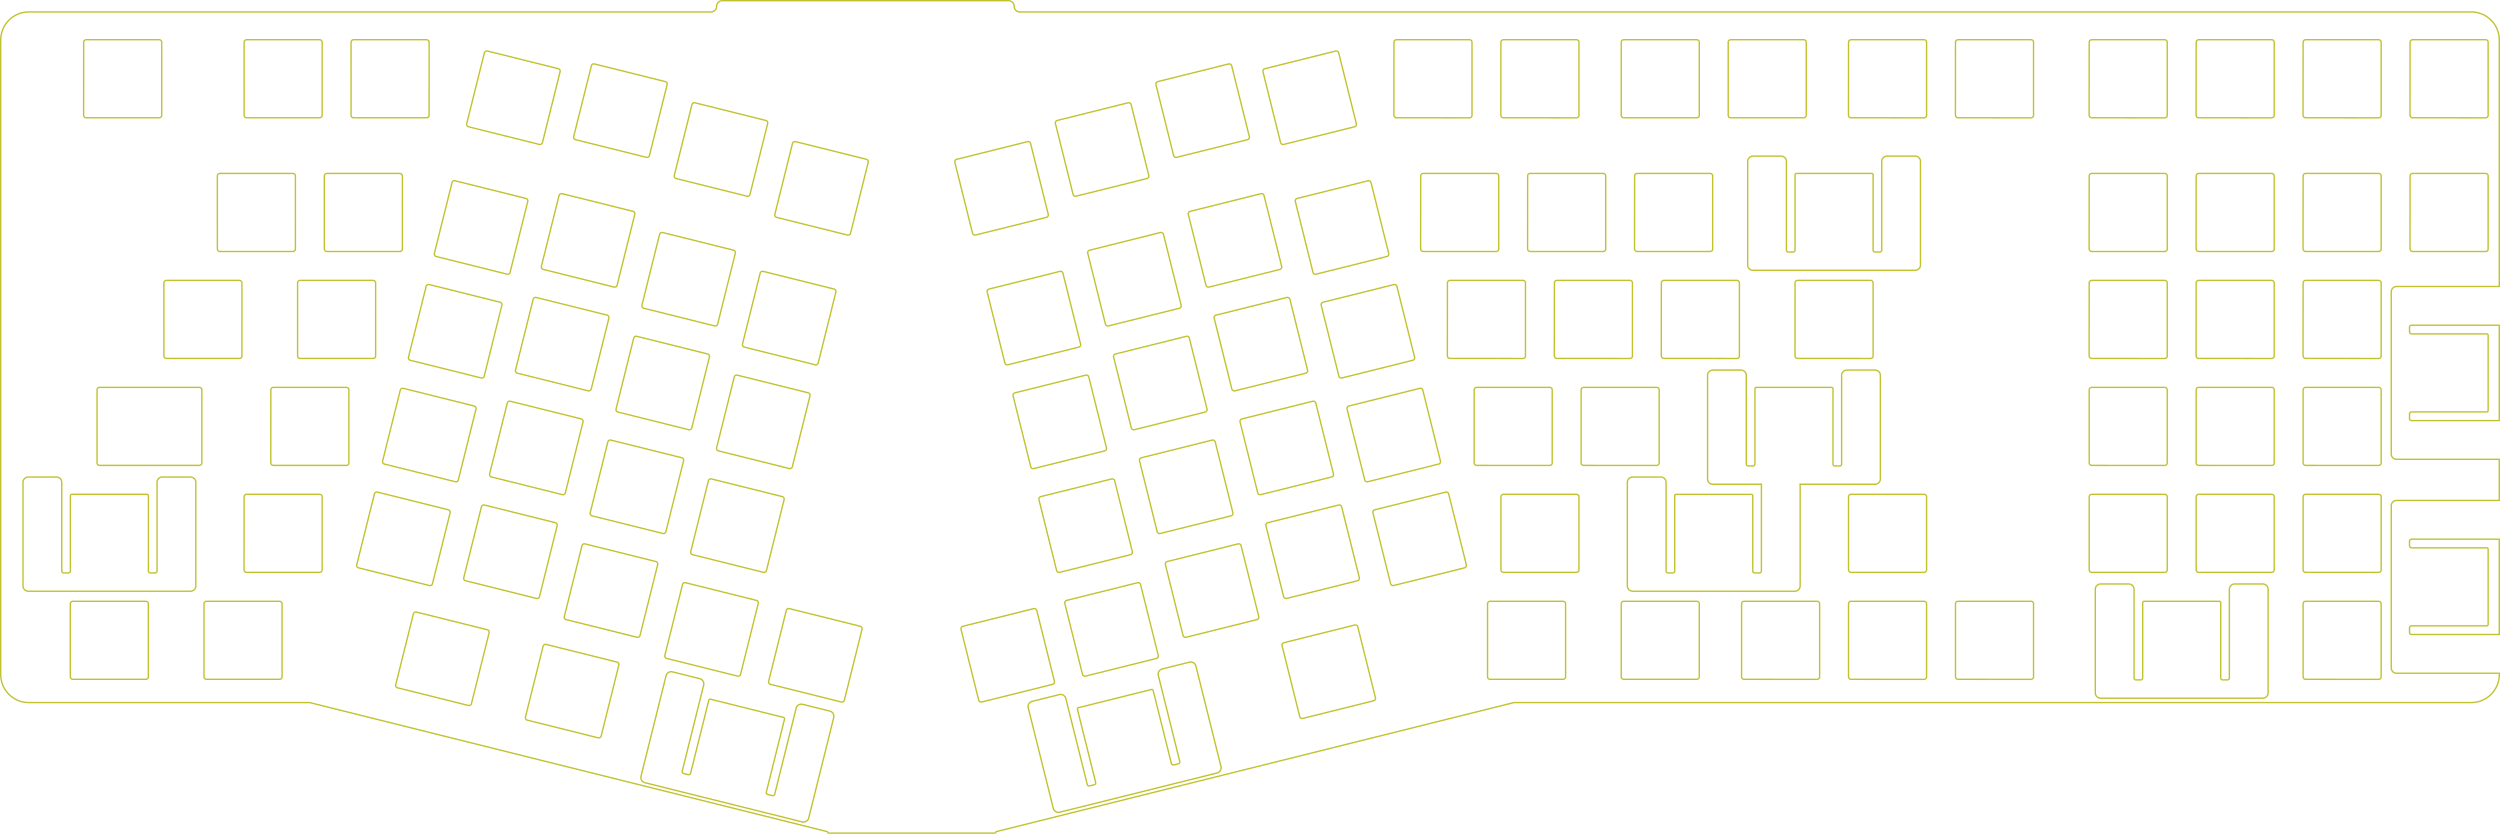 <svg id="Layer_1" data-name="Layer 1" xmlns="http://www.w3.org/2000/svg" width="445.253mm" height="148.502mm" viewBox="0 0 1262.134 420.951"><defs><style>.cls-1{fill:none;stroke:#c1c230;stroke-linecap:round;stroke-linejoin:round;stroke-width:0.709px;}</style></defs><path class="cls-1" d="M1524.806,897.977h-37.984a.994.994,0,0,0-.993.993v2.375a.994.994,0,0,0,.993.993h44.323v-48.123h-44.323a.994.994,0,0,0-.993.993v2.376a.994.994,0,0,0,.993.992h37.984a.709.709,0,0,1,.709.708V897.269A.709.709,0,0,1,1524.806,897.977Z" transform="translate(-269.372 -690.012)"/><path class="cls-1" d="M1531.145,1029.896h-51.846a2.696,2.696,0,0,1-2.693-2.692V945.35a2.696,2.696,0,0,1,2.693-2.692h51.846V921.896h-51.849a2.696,2.696,0,0,1-2.693-2.692V837.35a2.696,2.696,0,0,1,2.693-2.692h51.849V710.21l.007.006a14.173,14.173,0,0,0-14.173-14.173h-.004v-.002H784.217l.004.002a2.835,2.835,0,0,1-2.835-2.835,2.835,2.835,0,0,0-2.835-2.835l-.002-.006H633.981l.003.006a2.835,2.835,0,0,0-2.835,2.835,2.835,2.835,0,0,1-2.835,2.835v-.002H283.903l.003.002a14.173,14.173,0,0,0-14.173,14.173v0l-.006-.006v320.314l.006.007a14.173,14.173,0,0,0,14.173,14.173h0l-.003-.004H425.635l261.497,65.196.002.004a.709.709,0,0,0,.709.708h83.622a.709.709,0,0,0,.708-.708l-.002-.004,261.497-65.196h483.307v.004a14.173,14.173,0,0,0,14.177-14.17v-.004l-.007-.007Z" transform="translate(-269.372 -690.012)"/><path class="cls-1" d="M1486.109,711.391a.117.117,0,0,0,.007-.042,1.278,1.278,0,0,1,1.275-1.275.143.143,0,0,0,.044-.007h36.8a1.29,1.29,0,0,1,1.283,1.238.13.13,0,0,0-.006.039v36.849a.142.142,0,0,0,.041.1,1.319,1.319,0,0,1-1.31,1.182l.056.016-36.913-.021a.147.147,0,0,0-.036.004,1.277,1.277,0,0,1-1.234-1.274.141.141,0,0,0-.041-.1Z" transform="translate(-269.372 -690.012)"/><path class="cls-1" d="M1486.109,778.891a.117.117,0,0,0,.007-.042,1.278,1.278,0,0,1,1.276-1.275.152.152,0,0,0,.044-.007h36.799a1.307,1.307,0,0,1,.91.38,1.266,1.266,0,0,1,.373.858.131.131,0,0,0-.006.039v36.85a.142.142,0,0,0,.041.1,1.319,1.319,0,0,1-1.31,1.182l.056.016-36.913-.021a.147.147,0,0,0-.036.004,1.277,1.277,0,0,1-1.234-1.274.141.141,0,0,0-.041-.1Z" transform="translate(-269.372 -690.012)"/><path class="cls-1" d="M1324.109,711.391a.117.117,0,0,0,.007-.042,1.278,1.278,0,0,1,1.275-1.275.143.143,0,0,0,.044-.007h36.769a.122.122,0,0,0,.039.007,1.278,1.278,0,0,1,1.275,1.232.13.13,0,0,0-.006.039v36.849a.142.142,0,0,0,.041.1,1.319,1.319,0,0,1-1.31,1.182l.063.02-36.921-.025a.147.147,0,0,0-.036.004,1.277,1.277,0,0,1-1.234-1.274.141.141,0,0,0-.041-.1Z" transform="translate(-269.372 -690.012)"/><path class="cls-1" d="M1324.109,778.891a.117.117,0,0,0,.007-.042,1.278,1.278,0,0,1,1.276-1.275.152.152,0,0,0,.044-.007h36.768a.122.122,0,0,0,.039.007,1.276,1.276,0,0,1,1.275,1.231.131.131,0,0,0-.006.039v36.85a.142.142,0,0,0,.041.1,1.319,1.319,0,0,1-1.31,1.182l.063.02-36.921-.025a.147.147,0,0,0-.036.004,1.277,1.277,0,0,1-1.234-1.274.141.141,0,0,0-.041-.1Z" transform="translate(-269.372 -690.012)"/><path class="cls-1" d="M1141.863,711.349a1.277,1.277,0,0,1,1.274-1.275.143.143,0,0,0,.044-.007h36.766a.135.135,0,0,0,.042.007,1.278,1.278,0,0,1,1.277,1.275v36.844a1.28,1.28,0,0,1-1.24,1.282.134.134,0,0,0-.037-.005h-36.85a.134.134,0,0,0-.037.005,1.277,1.277,0,0,1-1.239-1.275Z" transform="translate(-269.372 -690.012)"/><path class="cls-1" d="M1216.006,817.255h2.376a.994.994,0,0,0,.993-.993V771.529a2.694,2.694,0,0,1,2.68-2.705h14.185a2.699,2.699,0,0,1,2.692,2.683v52.281a2.696,2.696,0,0,1-2.692,2.693H1154.387a2.696,2.696,0,0,1-2.692-2.693V771.53a2.694,2.694,0,0,1,2.681-2.705h14.184a2.698,2.698,0,0,1,2.693,2.682v44.756a.994.994,0,0,0,.993.993h2.375a.994.994,0,0,0,.993-.993V778.278a.709.709,0,0,1,.708-.709h37.984a.709.709,0,0,1,.708.709v37.984A.994.994,0,0,0,1216.006,817.255Z" transform="translate(-269.372 -690.012)"/><path class="cls-1" d="M1213.8,870.991l-36.914-.021a.149.149,0,0,0-.036.004,1.279,1.279,0,0,1-1.233-1.274.141.141,0,0,0-.041-.1l.034-36.71a.117.117,0,0,0,.007-.042,1.278,1.278,0,0,1,1.276-1.275.152.152,0,0,0,.044-.007h36.799a1.307,1.307,0,0,1,.91.38,1.266,1.266,0,0,1,.373.858.131.131,0,0,0-.006.039v36.85a.142.142,0,0,0,.041.1,1.319,1.319,0,0,1-1.31,1.182Z" transform="translate(-269.372 -690.012)"/><path class="cls-1" d="M1146.3,870.991l-36.914-.021a.149.149,0,0,0-.036.004,1.279,1.279,0,0,1-1.233-1.274.141.141,0,0,0-.041-.1l.034-36.71a.117.117,0,0,0,.007-.042,1.278,1.278,0,0,1,1.276-1.275.152.152,0,0,0,.044-.007h36.799a1.307,1.307,0,0,1,.91.38,1.266,1.266,0,0,1,.373.858.131.131,0,0,0-.006.039v36.85a.142.142,0,0,0,.041.1,1.319,1.319,0,0,1-1.31,1.182Z" transform="translate(-269.372 -690.012)"/><path class="cls-1" d="M1133.645,777.947a1.266,1.266,0,0,1,.373.858.131.131,0,0,0-.006.039v36.85a.142.142,0,0,0,.041.1,1.319,1.319,0,0,1-1.31,1.182l.056.016-36.914-.021a.149.149,0,0,0-.036.004,1.279,1.279,0,0,1-1.233-1.274.141.141,0,0,0-.041-.1l.034-36.71a.117.117,0,0,0,.007-.042,1.278,1.278,0,0,1,1.276-1.275.152.152,0,0,0,.044-.007h36.799A1.307,1.307,0,0,1,1133.645,777.947Z" transform="translate(-269.372 -690.012)"/><path class="cls-1" d="M1087.863,711.349a1.277,1.277,0,0,1,1.274-1.275.143.143,0,0,0,.044-.007h36.766a.135.135,0,0,0,.042.007,1.278,1.278,0,0,1,1.277,1.275v36.844a1.28,1.28,0,0,1-1.24,1.282.134.134,0,0,0-.037-.005h-36.85a.134.134,0,0,0-.037.005,1.277,1.277,0,0,1-1.239-1.275Z" transform="translate(-269.372 -690.012)"/><path class="cls-1" d="M1092.3,870.991l-36.914-.021a.149.149,0,0,0-.036.004,1.279,1.279,0,0,1-1.233-1.274.141.141,0,0,0-.041-.1l.034-36.71a.117.117,0,0,0,.007-.042,1.278,1.278,0,0,1,1.276-1.275.152.152,0,0,0,.044-.007h36.799a1.307,1.307,0,0,1,.91.38,1.266,1.266,0,0,1,.373.858.131.131,0,0,0-.006.039v36.85a.142.142,0,0,0,.041.1,1.319,1.319,0,0,1-1.31,1.182Z" transform="translate(-269.372 -690.012)"/><path class="cls-1" d="M1079.645,777.947a1.266,1.266,0,0,1,.373.858.131.131,0,0,0-.006.039v36.85a.142.142,0,0,0,.041.1,1.319,1.319,0,0,1-1.31,1.182l.056.016-36.914-.021a.149.149,0,0,0-.036.004,1.279,1.279,0,0,1-1.233-1.274.141.141,0,0,0-.041-.1l.034-36.71a.117.117,0,0,0,.007-.042,1.278,1.278,0,0,1,1.276-1.275.152.152,0,0,0,.044-.007h36.799A1.307,1.307,0,0,1,1079.645,777.947Z" transform="translate(-269.372 -690.012)"/><path class="cls-1" d="M1027.109,711.391a.117.117,0,0,0,.007-.042,1.278,1.278,0,0,1,1.275-1.275.143.143,0,0,0,.044-.007h36.8a1.29,1.29,0,0,1,1.283,1.238.13.13,0,0,0-.006.039v36.849a.142.142,0,0,0,.041.1,1.319,1.319,0,0,1-1.31,1.182l.056.016-36.914-.021a.149.149,0,0,0-.036.004,1.279,1.279,0,0,1-1.233-1.274.141.141,0,0,0-.041-.1Z" transform="translate(-269.372 -690.012)"/><path class="cls-1" d="M1038.3,870.991l-36.914-.021a.149.149,0,0,0-.036.004,1.279,1.279,0,0,1-1.233-1.274.141.141,0,0,0-.041-.1l.034-36.71a.117.117,0,0,0,.007-.042,1.278,1.278,0,0,1,1.276-1.275.152.152,0,0,0,.044-.007h36.799a1.307,1.307,0,0,1,.91.38,1.266,1.266,0,0,1,.373.858.131.131,0,0,0-.006.039v36.85a.142.142,0,0,0,.041.1,1.319,1.319,0,0,1-1.31,1.182Z" transform="translate(-269.372 -690.012)"/><path class="cls-1" d="M1025.645,777.947a1.266,1.266,0,0,1,.373.858.131.131,0,0,0-.006.039v36.85a.142.142,0,0,0,.041.1,1.319,1.319,0,0,1-1.31,1.182l.056.016-36.914-.021a.149.149,0,0,0-.036.004,1.279,1.279,0,0,1-1.233-1.274.141.141,0,0,0-.041-.1l.034-36.71a.117.117,0,0,0,.007-.042,1.278,1.278,0,0,1,1.276-1.275.152.152,0,0,0,.044-.007h36.799A1.307,1.307,0,0,1,1025.645,777.947Z" transform="translate(-269.372 -690.012)"/><path class="cls-1" d="M996.45,923.724a1.258,1.258,0,0,1-.753.569c-.001,0-.023.002-.033.004l-35.755,8.914a.144.144,0,0,0-.036.015,1.291,1.291,0,0,1-.274.029,1.272,1.272,0,0,1-1.235-.967s-8.913-35.748-8.915-35.756a1.273,1.273,0,0,1,.929-1.546.141.141,0,0,0,.041-.018l35.685-8.895a.13.13,0,0,0,.06-.014,1.513,1.513,0,0,1,.283-.028,1.272,1.272,0,0,1,1.226.927.132.132,0,0,0,.004.033l8.913,35.762a.142.142,0,0,0,.019.045A1.296,1.296,0,0,1,996.45,923.724Z" transform="translate(-269.372 -690.012)"/><path class="cls-1" d="M973.109,711.391a.117.117,0,0,0,.007-.042,1.278,1.278,0,0,1,1.275-1.275.143.143,0,0,0,.044-.007h36.8a1.29,1.29,0,0,1,1.283,1.238.13.13,0,0,0-.006.039v36.849a.142.142,0,0,0,.041.1,1.319,1.319,0,0,1-1.31,1.182l.056.016-36.914-.021a.149.149,0,0,0-.036.004,1.279,1.279,0,0,1-1.233-1.274.141.141,0,0,0-.041-.1Z" transform="translate(-269.372 -690.012)"/><path class="cls-1" d="M973.379,833.637a1.272,1.272,0,0,1,1.236.968c.002.006,8.914,35.75,8.914,35.75a1.28,1.28,0,0,1-.926,1.553l-35.763,8.91a.166.166,0,0,0-.034.013,1.272,1.272,0,0,1-1.506-.938l-8.915-35.757a1.273,1.273,0,0,1,.929-1.544.136.136,0,0,0,.035-.014s35.702-8.898,35.708-8.899A1.336,1.336,0,0,1,973.379,833.637Z" transform="translate(-269.372 -690.012)"/><path class="cls-1" d="M960.316,781.241a1.273,1.273,0,0,1,1.228.934.152.152,0,0,0,.004.03l8.913,35.755a.166.166,0,0,0,.016.038,1.278,1.278,0,0,1-.938,1.513s-35.778,8.918-35.787,8.922a1.274,1.274,0,0,1-1.515-.936.157.157,0,0,0-.016-.037s-8.898-35.712-8.9-35.72a1.277,1.277,0,0,1,.93-1.545.131.131,0,0,0,.032-.013l35.723-8.903A1.363,1.363,0,0,1,960.316,781.241Z" transform="translate(-269.372 -690.012)"/><path class="cls-1" d="M781.76,888.332a.149.149,0,0,0,.033-.013l35.718-8.904a1.463,1.463,0,0,1,.315-.037,1.273,1.273,0,0,1,1.231.947c.001.005,8.916,35.772,8.916,35.772a1.276,1.276,0,0,1-.9,1.545c-.009.001-35.789,8.917-35.789,8.917a.141.141,0,0,0-.035.014,1.243,1.243,0,0,1-.268.028,1.272,1.272,0,0,1-1.236-.967c-.002-.009-8.916-35.756-8.916-35.756A1.278,1.278,0,0,1,781.76,888.332Z" transform="translate(-269.372 -690.012)"/><path class="cls-1" d="M778.198,874.173a1.311,1.311,0,0,1-.281.031,1.272,1.272,0,0,1-1.236-.968l-8.911-35.724a.134.134,0,0,0-.004-.031,1.277,1.277,0,0,1,.928-1.547L804.45,827.02a1.334,1.334,0,0,1,.311-.038,1.273,1.273,0,0,1,1.226.93.162.162,0,0,0,.004.034l8.921,35.755a1.279,1.279,0,0,1-.929,1.55S778.206,874.169,778.198,874.173Z" transform="translate(-269.372 -690.012)"/><path class="cls-1" d="M865.531,845.058a1.264,1.264,0,0,1-.785.58s-35.782,8.92-35.791,8.924a1.271,1.271,0,0,1-1.51-.937l-8.915-35.756a1.275,1.275,0,0,1,.929-1.546c.009-.002,35.711-8.913,35.711-8.913a.255.255,0,0,0,.045-.002,1.287,1.287,0,0,1,.31-.039,1.273,1.273,0,0,1,1.23.945c.001.006,8.917,35.775,8.917,35.775A1.256,1.256,0,0,1,865.531,845.058Z" transform="translate(-269.372 -690.012)"/><path class="cls-1" d="M868.278,859.802a1.36,1.36,0,0,1,.31-.037,1.272,1.272,0,0,1,1.228.934.154.154,0,0,0,.004.029l8.914,35.755a.165.165,0,0,0,.058.083,1.455,1.455,0,0,1-.195.888,1.268,1.268,0,0,1-.762.575.124.124,0,0,0-.027.003l-35.755,8.914a.146.146,0,0,0-.032.012,1.275,1.275,0,0,1-1.511-.938.138.138,0,0,0-.015-.037l-8.896-35.686a.153.153,0,0,0-.004-.033,1.277,1.277,0,0,1,.929-1.546.15.15,0,0,0,.034-.013Z" transform="translate(-269.372 -690.012)"/><path class="cls-1" d="M794.823,940.727a.166.166,0,0,0,.04-.017s35.706-8.896,35.715-8.898a1.293,1.293,0,0,1,.31-.038,1.273,1.273,0,0,1,1.228.935c0,.009,8.918,35.781,8.918,35.781a1.272,1.272,0,0,1-.894,1.546s-.022.002-.033.004l-35.755,8.913a.16.16,0,0,0-.037.016,1.32,1.32,0,0,1-.27.028,1.273,1.273,0,0,1-1.236-.967.138.138,0,0,0-.014-.035l-8.897-35.69a.131.131,0,0,0-.004-.03A1.278,1.278,0,0,1,794.823,940.727Z" transform="translate(-269.372 -690.012)"/><path class="cls-1" d="M807.887,993.124a.129.129,0,0,0,.042-.018l35.683-8.893a.171.171,0,0,0,.031-.004,1.274,1.274,0,0,1,1.545.928s8.918,35.772,8.921,35.778a1.278,1.278,0,0,1-.901,1.516.33.33,0,0,0-.04.003l-35.755,8.914a.153.153,0,0,0-.042.018,1.254,1.254,0,0,1-.263.027,1.272,1.272,0,0,1-1.236-.967s-8.918-35.77-8.919-35.774A1.277,1.277,0,0,1,807.887,993.124Z" transform="translate(-269.372 -690.012)"/><path class="cls-1" d="M853.572,958.415l-8.915-35.757a1.276,1.276,0,0,1,.929-1.545.191.191,0,0,0,.033-.013l35.692-8.899a.122.122,0,0,0,.03-.003,1.275,1.275,0,0,1,1.546.929l8.913,35.75a1.278,1.278,0,0,1-.899,1.546.291.291,0,0,0-.034.003l-35.755,8.914a.148.148,0,0,0-.037.015,1.294,1.294,0,0,1-.266.028A1.274,1.274,0,0,1,853.572,958.415Z" transform="translate(-269.372 -690.012)"/><path class="cls-1" d="M891.271,886.407s-8.919-35.775-8.921-35.782a1.278,1.278,0,0,1,.936-1.52c.009-.003,35.752-8.916,35.752-8.916a1.355,1.355,0,0,1,.314-.038,1.272,1.272,0,0,1,1.235.964l8.914,35.755a1.277,1.277,0,0,1-.928,1.55l-35.761,8.912a.162.162,0,0,0-.031.012,1.273,1.273,0,0,1-1.51-.938Z" transform="translate(-269.372 -690.012)"/><path class="cls-1" d="M907.136,725.28a1.264,1.264,0,0,1,.785-.581.153.153,0,0,0,.042-.018l35.683-8.893a.134.134,0,0,0,.031-.004,1.273,1.273,0,0,1,1.537.893.15.15,0,0,0,.004.036l8.914,35.755a.121.121,0,0,0,.015.036,1.274,1.274,0,0,1-.905,1.502.26.26,0,0,0-.035.003L917.45,762.924a.137.137,0,0,0-.039.016,1.272,1.272,0,0,1-1.504-.939.141.141,0,0,0-.06-.084l-8.852-35.641a.129.129,0,0,0-.004-.031A1.267,1.267,0,0,1,907.136,725.28Z" transform="translate(-269.372 -690.012)"/><path class="cls-1" d="M905.978,787.794a1.272,1.272,0,0,1,1.537.895.134.134,0,0,0,.004.031l8.914,35.755a.142.142,0,0,0,.014.034,1.275,1.275,0,0,1-.936,1.516s-35.775,8.918-35.783,8.921a1.249,1.249,0,0,1-.282.032,1.274,1.274,0,0,1-1.237-.967s-8.913-35.747-8.915-35.756a1.275,1.275,0,0,1,.929-1.546c.009-.003,35.715-8.912,35.715-8.912A.228.228,0,0,0,905.978,787.794Z" transform="translate(-269.372 -690.012)"/><path class="cls-1" d="M853.107,731.794a1.27,1.27,0,0,1,.785-.581.132.132,0,0,0,.039-.016s35.707-8.897,35.716-8.899a1.293,1.293,0,0,1,.31-.039,1.273,1.273,0,0,1,1.228.935c0,.009,8.918,35.783,8.918,35.783a1.273,1.273,0,0,1-.895,1.545.241.241,0,0,0-.031.003L863.422,769.44a.15.15,0,0,0-.034.014,1.292,1.292,0,0,1-.273.03,1.273,1.273,0,0,1-1.236-.967.151.151,0,0,0-.014-.036l-8.897-35.688a.144.144,0,0,0-.004-.032A1.269,1.269,0,0,1,853.107,731.794Z" transform="translate(-269.372 -690.012)"/><path class="cls-1" d="M802.344,751.407a1.267,1.267,0,0,1,.785-.581.146.146,0,0,0,.036-.015l35.689-8.896a.129.129,0,0,0,.031-.003,1.274,1.274,0,0,1,1.546.929l8.912,35.75a1.277,1.277,0,0,1-.894,1.545.14.14,0,0,0-.031.004l-35.763,8.914a.152.152,0,0,0-.037.015,1.273,1.273,0,0,1-1.502-.939s-8.913-35.75-8.914-35.756A1.267,1.267,0,0,1,802.344,751.407Z" transform="translate(-269.372 -690.012)"/><path class="cls-1" d="M609.784,778.597a.144.144,0,0,0,.004-.043s8.909-35.706,8.911-35.712a1.275,1.275,0,0,1,1.546-.929c.008.002,35.751,8.91,35.751,8.91a1.288,1.288,0,0,1,.79.586,1.268,1.268,0,0,1,.148.949c-.002.004-8.926,35.77-8.926,35.77a.152.152,0,0,0-.004.042,1.272,1.272,0,0,1-1.226.928,1.287,1.287,0,0,1-.283-.032.128.128,0,0,0-.029-.012s-35.773-8.917-35.782-8.918a1.276,1.276,0,0,1-.901-1.538Z" transform="translate(-269.372 -690.012)"/><path class="cls-1" d="M541.742,991.296a1.33,1.33,0,0,1-1.247.869,1.282,1.282,0,0,1-.31-.038l-35.76-8.92a.161.161,0,0,0-.031-.004,1.275,1.275,0,0,1-.893-1.537L512.404,945.94a.132.132,0,0,0,.011-.029,1.275,1.275,0,0,1,1.547-.929l35.72,8.9a.153.153,0,0,0,.036.015,1.277,1.277,0,0,1,.936,1.516.13.13,0,0,0-.01.027L541.73,991.196A.153.153,0,0,0,541.742,991.296Z" transform="translate(-269.372 -690.012)"/><path class="cls-1" d="M500.762,932.285a.132.132,0,0,0-.004.036,1.272,1.272,0,0,1-1.228.935,1.254,1.254,0,0,1-.276-.03.136.136,0,0,0-.034-.014s-35.78-8.918-35.789-8.918a1.277,1.277,0,0,1-.894-1.537.145.145,0,0,0,.004-.035l8.893-35.682a.126.126,0,0,0,.017-.038,1.272,1.272,0,0,1,1.546-.929.143.143,0,0,0,.032.004l35.691,8.898a.129.129,0,0,0,.032.013,1.275,1.275,0,0,1,.938,1.508.139.139,0,0,0-.015.035Z" transform="translate(-269.372 -690.012)"/><path class="cls-1" d="M517.471,930.81a1.275,1.275,0,0,1-.906-1.54.156.156,0,0,0,.004-.04l8.895-35.678a.121.121,0,0,0,.017-.038,1.275,1.275,0,0,1,1.546-.928c.007.002,35.752,8.911,35.752,8.911a1.283,1.283,0,0,1,.94,1.515.137.137,0,0,0-.014.034l-8.914,35.755a.145.145,0,0,0-.004.035,1.273,1.273,0,0,1-1.226.934,1.253,1.253,0,0,1-.283-.032.149.149,0,0,0-.029-.011S517.476,930.811,517.471,930.81Z" transform="translate(-269.372 -690.012)"/><path class="cls-1" d="M530.542,878.417a1.276,1.276,0,0,1-.913-1.542.144.144,0,0,0,.003-.048s8.909-35.7,8.912-35.708a1.272,1.272,0,0,1,1.236-.967,1.286,1.286,0,0,1,.289.033c.004.001,35.77,8.918,35.77,8.918a1.28,1.28,0,0,1,.943,1.514.13.13,0,0,0-.01.027l-8.914,35.763a1.272,1.272,0,0,1-1.546.929S530.546,878.417,530.542,878.417Z" transform="translate(-269.372 -690.012)"/><path class="cls-1" d="M567.328,948.883a.151.151,0,0,0,.004-.049s8.909-35.697,8.912-35.707a1.274,1.274,0,0,1,1.546-.929l35.75,8.911a1.28,1.28,0,0,1,.791.585,1.265,1.265,0,0,1,.149.942c-.003.007-8.921,35.776-8.921,35.776a1.273,1.273,0,0,1-1.52.938.15.15,0,0,0-.028-.011s-35.773-8.918-35.783-8.918A1.277,1.277,0,0,1,567.328,948.883Z" transform="translate(-269.372 -690.012)"/><path class="cls-1" d="M626.608,868.718a1.277,1.277,0,0,1,.936,1.515.172.172,0,0,0-.012.031L618.619,906.02a.14.14,0,0,0-.004.029,1.274,1.274,0,0,1-1.539.9s-35.772-8.919-35.777-8.92a1.277,1.277,0,0,1-.908-1.541.148.148,0,0,0,.004-.033l8.897-35.688a.146.146,0,0,0,.014-.035,1.272,1.272,0,0,1,1.546-.929C590.858,859.805,626.6,868.716,626.608,868.718Z" transform="translate(-269.372 -690.012)"/><path class="cls-1" d="M593.455,844.091a.145.145,0,0,0,.004-.041l8.894-35.676a.12.12,0,0,0,.018-.039,1.275,1.275,0,0,1,1.546-.929.356.356,0,0,0,.041.004l35.71,8.91a1.278,1.278,0,0,1,.94,1.522c-.003.006-8.928,35.775-8.928,35.775a.139.139,0,0,0-.003.045,1.272,1.272,0,0,1-1.536.891l-35.757-8.916a1.275,1.275,0,0,1-.928-1.546Z" transform="translate(-269.372 -690.012)"/><path class="cls-1" d="M605.027,1020.893a.139.139,0,0,0,.003-.045l8.91-35.712a1.276,1.276,0,0,1,1.547-.928.165.165,0,0,0,.03.004l35.719,8.904a1.286,1.286,0,0,1,.942,1.524c-.003.008-8.922,35.78-8.922,35.78a1.271,1.271,0,0,1-1.236.971,1.288,1.288,0,0,1-.279-.03.117.117,0,0,0-.034-.015l-35.755-8.914a.234.234,0,0,0-.035-.004A1.277,1.277,0,0,1,605.027,1020.893Z" transform="translate(-269.372 -690.012)"/><path class="cls-1" d="M618.99,970.036a1.276,1.276,0,0,1-.899-1.539l8.9-35.719a.145.145,0,0,0,.015-.036,1.274,1.274,0,0,1,1.546-.93c.009.002,35.725,8.903,35.725,8.903a.162.162,0,0,0,.031.012,1.278,1.278,0,0,1,.938,1.51.15.15,0,0,0-.014.034l-8.913,35.756a.143.143,0,0,0-.004.032,1.275,1.275,0,0,1-1.539.899S618.998,970.037,618.99,970.036Z" transform="translate(-269.372 -690.012)"/><path class="cls-1" d="M632.058,917.641a1.277,1.277,0,0,1-.904-1.54.149.149,0,0,0,.004-.044l8.893-35.671a.133.133,0,0,0,.019-.041,1.275,1.275,0,0,1,1.546-.929c.005.001,35.75,8.912,35.75,8.912a1.282,1.282,0,0,1,.79.584,1.263,1.263,0,0,1,.143.965l-8.921,35.755a.156.156,0,0,0-.004.04,1.272,1.272,0,0,1-1.226.928,1.303,1.303,0,0,1-.287-.032.107.107,0,0,0-.025-.01S632.066,917.642,632.058,917.641Z" transform="translate(-269.372 -690.012)"/><path class="cls-1" d="M645.147,865.251a1.275,1.275,0,0,1-.929-1.546l8.904-35.727a.133.133,0,0,0,.011-.029,1.274,1.274,0,0,1,1.546-.929l35.742,8.91a.14.14,0,0,0,.049.009,1.278,1.278,0,0,1,.903,1.504.123.123,0,0,0-.013.033l-8.914,35.755a1.267,1.267,0,0,1-1.234.974,1.283,1.283,0,0,1-.31-.039S645.151,865.252,645.147,865.251Z" transform="translate(-269.372 -690.012)"/><path class="cls-1" d="M559.01,758.884l8.912-35.62a.13.13,0,0,0,.015-.036,1.274,1.274,0,0,1,1.546-.929c.009.002,35.728,8.904,35.728,8.904a.122.122,0,0,0,.028.011,1.277,1.277,0,0,1,.936,1.513.136.136,0,0,0-.013.032l-8.914,35.755a.138.138,0,0,0-.004.031,1.272,1.272,0,0,1-1.538.9s-35.776-8.921-35.783-8.922a1.275,1.275,0,0,1-.902-1.539A.165.165,0,0,0,559.01,758.884Z" transform="translate(-269.372 -690.012)"/><path class="cls-1" d="M553.153,787.794a.347.347,0,0,0,.042.004l35.712,8.91a1.276,1.276,0,0,1,.94,1.507.142.142,0,0,0-.014.035L580.92,834.005a.138.138,0,0,0-.004.035,1.274,1.274,0,0,1-1.538.9s-35.75-8.913-35.756-8.915a1.277,1.277,0,0,1-.929-1.546.14.14,0,0,0,.004-.031l8.898-35.692a.118.118,0,0,0,.013-.032,1.272,1.272,0,0,1,1.546-.929Z" transform="translate(-269.372 -690.012)"/><path class="cls-1" d="M504.993,752.469a.194.194,0,0,0,.004-.029l8.899-35.696a.132.132,0,0,0,.012-.031,1.273,1.273,0,0,1,1.236-.967,1.287,1.287,0,0,1,.309.038.147.147,0,0,0,.033.004l35.69,8.897a.129.129,0,0,0,.033.014,1.275,1.275,0,0,1,.938,1.51.128.128,0,0,0-.014.033L543.22,761.997a.153.153,0,0,0-.004.033,1.273,1.273,0,0,1-1.229.938,1.288,1.288,0,0,1-.31-.038s-35.78-8.923-35.79-8.924a1.274,1.274,0,0,1-.895-1.537Z" transform="translate(-269.372 -690.012)"/><path class="cls-1" d="M488.663,817.964a.151.151,0,0,0,.004-.033l8.898-35.689a.13.13,0,0,0,.014-.034,1.274,1.274,0,0,1,1.546-.928l35.754,8.912a1.277,1.277,0,0,1,.94,1.509.146.146,0,0,0-.013.033l-8.914,35.762a.194.194,0,0,0-.004.029,1.274,1.274,0,0,1-1.54.9L489.592,819.51a1.275,1.275,0,0,1-.929-1.546Z" transform="translate(-269.372 -690.012)"/><path class="cls-1" d="M521.81,842.586a1.284,1.284,0,0,1,.79.585,1.264,1.264,0,0,1,.149.944c-.003.006-8.92,35.775-8.92,35.775a.147.147,0,0,0,.012.1,1.332,1.332,0,0,1-1.248.869,1.263,1.263,0,0,1-.311-.039s-35.777-8.921-35.786-8.922a1.275,1.275,0,0,1-.898-1.539.149.149,0,0,0,.003-.049s8.909-35.699,8.911-35.706a1.273,1.273,0,0,1,1.547-.929C486.067,833.677,521.81,842.586,521.81,842.586Z" transform="translate(-269.372 -690.012)"/><path class="cls-1" d="M446.614,711.349a1.278,1.278,0,0,1,1.275-1.275.141.141,0,0,0,.043-.007H484.7a.128.128,0,0,0,.04.007,1.277,1.277,0,0,1,1.275,1.242c-.002.009-.003,36.877-.003,36.877a1.274,1.274,0,0,1-1.24,1.282.137.137,0,0,0-.037-.005h-36.85a.151.151,0,0,0-.036.004A1.278,1.278,0,0,1,446.614,748.2l-.005-36.816A.123.123,0,0,0,446.614,711.349Z" transform="translate(-269.372 -690.012)"/><path class="cls-1" d="M433.114,778.849a1.278,1.278,0,0,1,1.275-1.275.141.141,0,0,0,.043-.007H471.2a.128.128,0,0,0,.04.007,1.277,1.277,0,0,1,1.275,1.242c-.002.009-.003,36.878-.003,36.878a1.274,1.274,0,0,1-1.24,1.282.137.137,0,0,0-.037-.005h-36.85a.151.151,0,0,0-.036.004A1.278,1.278,0,0,1,433.114,815.7l-.005-36.816A.123.123,0,0,0,433.114,778.849Z" transform="translate(-269.372 -690.012)"/><path class="cls-1" d="M459.015,832.815c-.002.009-.003,36.878-.003,36.878a1.274,1.274,0,0,1-1.24,1.282.137.137,0,0,0-.037-.005h-36.85a.151.151,0,0,0-.036.004A1.278,1.278,0,0,1,419.614,869.7l-.005-36.816a.123.123,0,0,0,.005-.036,1.278,1.278,0,0,1,1.275-1.275.141.141,0,0,0,.043-.007H457.7a.128.128,0,0,0,.04.007A1.277,1.277,0,0,1,459.015,832.815Z" transform="translate(-269.372 -690.012)"/><path class="cls-1" d="M392.614,711.349a1.278,1.278,0,0,1,1.275-1.275.141.141,0,0,0,.043-.007H430.7a.128.128,0,0,0,.04.007,1.277,1.277,0,0,1,1.275,1.242c-.002.009-.003,36.877-.003,36.877a1.274,1.274,0,0,1-1.24,1.282.137.137,0,0,0-.037-.005h-36.85a.151.151,0,0,0-.036.004A1.278,1.278,0,0,1,392.614,748.2l-.005-36.816A.123.123,0,0,0,392.614,711.349Z" transform="translate(-269.372 -690.012)"/><path class="cls-1" d="M379.114,778.849a1.278,1.278,0,0,1,1.275-1.275.141.141,0,0,0,.043-.007H417.2a.128.128,0,0,0,.04.007,1.277,1.277,0,0,1,1.275,1.242c-.002.009-.003,36.878-.003,36.878a1.274,1.274,0,0,1-1.24,1.282.137.137,0,0,0-.037-.005h-36.85a.151.151,0,0,0-.036.004A1.278,1.278,0,0,1,379.114,815.7l-.005-36.816A.123.123,0,0,0,379.114,778.849Z" transform="translate(-269.372 -690.012)"/><path class="cls-1" d="M352.114,832.849a1.278,1.278,0,0,1,1.275-1.275.141.141,0,0,0,.043-.007H390.2a.128.128,0,0,0,.04.007,1.277,1.277,0,0,1,1.275,1.242c-.002.009-.003,36.878-.003,36.878a1.274,1.274,0,0,1-1.24,1.282.137.137,0,0,0-.037-.005h-36.85a.151.151,0,0,0-.036.004A1.278,1.278,0,0,1,352.114,869.7l-.005-36.816A.123.123,0,0,0,352.114,832.849Z" transform="translate(-269.372 -690.012)"/><path class="cls-1" d="M311.609,711.386a.134.134,0,0,0,.005-.037,1.277,1.277,0,0,1,1.275-1.275.142.142,0,0,0,.043-.007H349.7a.128.128,0,0,0,.04.007,1.277,1.277,0,0,1,1.275,1.242c-.002.009-.003,36.877-.003,36.877a1.274,1.274,0,0,1-1.24,1.282.137.137,0,0,0-.037-.005h-36.85a.146.146,0,0,0-.036.004,1.276,1.276,0,0,1-1.235-1.274.167.167,0,0,0-.036-.094Z" transform="translate(-269.372 -690.012)"/><path class="cls-1" d="M344.266,1031.694a1.278,1.278,0,0,1-1.242,1.28.14.14,0,0,0-.035-.004h-36.85a.146.146,0,0,0-.035.004,1.276,1.276,0,0,1-1.24-1.274V994.849a1.277,1.277,0,0,1,1.275-1.275.128.128,0,0,0,.043-.007h36.766a.117.117,0,0,0,.041.007,1.277,1.277,0,0,1,1.275,1.275Z" transform="translate(-269.372 -690.012)"/><path class="cls-1" d="M368.222,985.797A2.696,2.696,0,0,1,365.53,988.49H283.676a2.696,2.696,0,0,1-2.692-2.693V933.538a2.694,2.694,0,0,1,2.681-2.705h14.184a2.698,2.698,0,0,1,2.693,2.682V978.27a.994.994,0,0,0,.993.993h2.375a.994.994,0,0,0,.993-.993V940.286a.709.709,0,0,1,.708-.709h37.984a.709.709,0,0,1,.708.709V978.27a.994.994,0,0,0,.992.993h2.376a.994.994,0,0,0,.993-.993V933.537a2.694,2.694,0,0,1,2.68-2.705H365.53a2.699,2.699,0,0,1,2.692,2.683Z" transform="translate(-269.372 -690.012)"/><path class="cls-1" d="M371.266,923.694a1.278,1.278,0,0,1-1.242,1.28.14.14,0,0,0-.035-.004h-50.35a.146.146,0,0,0-.035.004,1.276,1.276,0,0,1-1.24-1.274V886.849a1.277,1.277,0,0,1,1.275-1.275.142.142,0,0,0,.043-.007h50.266a.129.129,0,0,0,.041.007,1.277,1.277,0,0,1,1.275,1.275Z" transform="translate(-269.372 -690.012)"/><path class="cls-1" d="M411.766,1031.694a1.278,1.278,0,0,1-1.242,1.28.14.14,0,0,0-.035-.004h-36.85a.146.146,0,0,0-.035.004,1.277,1.277,0,0,1-1.24-1.274V994.849a1.278,1.278,0,0,1,1.276-1.275.128.128,0,0,0,.043-.007h36.766a.117.117,0,0,0,.041.007,1.277,1.277,0,0,1,1.275,1.275Z" transform="translate(-269.372 -690.012)"/><path class="cls-1" d="M432.012,977.694a1.272,1.272,0,0,1-1.241,1.28.146.146,0,0,0-.036-.004h-36.85a.138.138,0,0,0-.035.004A1.278,1.278,0,0,1,392.614,977.7a.164.164,0,0,0-.038-.097l.033-36.718a.127.127,0,0,0,.005-.036,1.278,1.278,0,0,1,1.276-1.275.128.128,0,0,0,.043-.007H430.7a.115.115,0,0,0,.04.007,1.277,1.277,0,0,1,1.275,1.242C432.013,940.825,432.012,977.694,432.012,977.694Z" transform="translate(-269.372 -690.012)"/><path class="cls-1" d="M445.512,923.694a1.272,1.272,0,0,1-1.241,1.28.146.146,0,0,0-.036-.004h-36.85a.138.138,0,0,0-.035.004A1.278,1.278,0,0,1,406.114,923.7a.164.164,0,0,0-.038-.097l.033-36.718a.123.123,0,0,0,.005-.036,1.278,1.278,0,0,1,1.275-1.275.141.141,0,0,0,.043-.007H444.2a.128.128,0,0,0,.04.007,1.277,1.277,0,0,1,1.275,1.242C445.513,886.825,445.512,923.694,445.512,923.694Z" transform="translate(-269.372 -690.012)"/><path class="cls-1" d="M450.36,976.688a1.279,1.279,0,0,1-.888-1.536s8.913-35.748,8.915-35.756a1.275,1.275,0,0,1,1.546-.929.134.134,0,0,0,.034.004l35.684,8.895a.132.132,0,0,0,.038.017,1.276,1.276,0,0,1,.936,1.514.138.138,0,0,0-.011.028l-8.914,35.755a1.272,1.272,0,0,1-1.544.935l-35.759-8.922A.236.236,0,0,0,450.36,976.688Z" transform="translate(-269.372 -690.012)"/><path class="cls-1" d="M516.309,1009.457c-.004.008-8.923,35.782-8.923,35.782a1.273,1.273,0,0,1-1.546.935l-35.755-8.915a1.277,1.277,0,0,1-.929-1.546.134.134,0,0,0,.003-.046s8.91-35.703,8.912-35.711a1.273,1.273,0,0,1,1.237-.967,1.289,1.289,0,0,1,.286.032c.006.002,35.772,8.92,35.772,8.92a1.275,1.275,0,0,1,.943,1.515Z" transform="translate(-269.372 -690.012)"/><path class="cls-1" d="M581.807,1025.776a.127.127,0,0,0-.016.037l-8.914,35.755a.147.147,0,0,0-.004.039,1.275,1.275,0,0,1-1.538.896s-35.752-8.914-35.756-8.915a1.276,1.276,0,0,1-.929-1.546.132.132,0,0,0,.004-.036l8.896-35.684a.145.145,0,0,0,.015-.036,1.274,1.274,0,0,1,1.237-.967,1.31,1.31,0,0,1,.295.034l35.767,8.917a1.278,1.278,0,0,1,.942,1.505Z" transform="translate(-269.372 -690.012)"/><path class="cls-1" d="M592.486,1010.846a1.274,1.274,0,0,1-1.228.933,1.293,1.293,0,0,1-.273-.029.123.123,0,0,0-.037-.016s-35.78-8.916-35.789-8.917a1.278,1.278,0,0,1-.895-1.537.146.146,0,0,0,.004-.035l8.896-35.685a.143.143,0,0,0,.015-.035,1.274,1.274,0,0,1,1.546-.929.136.136,0,0,0,.034.004l35.691,8.898a.129.129,0,0,0,.031.013,1.277,1.277,0,0,1,.937,1.508.143.143,0,0,0-.015.035l-8.914,35.755A.141.141,0,0,0,592.486,1010.846Z" transform="translate(-269.372 -690.012)"/><path class="cls-1" d="M690.288,1052.269,677.64,1102.997a2.696,2.696,0,0,1-3.264,1.962l-79.422-19.802a2.696,2.696,0,0,1-1.961-3.265l12.643-50.706a2.694,2.694,0,0,1,3.255-1.976l13.762,3.431a2.698,2.698,0,0,1,1.965,3.254l-10.828,43.426a.994.994,0,0,0,.723,1.204l2.304.575a.994.994,0,0,0,1.204-.723l9.189-36.856a.709.709,0,0,1,.859-.517l36.856,9.189a.709.709,0,0,1,.515.859l-9.189,36.856a.994.994,0,0,0,.722,1.204l2.305.575a.994.994,0,0,0,1.204-.723l10.822-43.404a2.694,2.694,0,0,1,3.254-1.976l13.764,3.432A2.699,2.699,0,0,1,690.288,1052.269Z" transform="translate(-269.372 -690.012)"/><polygon class="cls-1" points="388.941 345.627 388.943 345.627 388.946 345.628 388.941 345.627"/><path class="cls-1" d="M704.577,1007.696a.139.139,0,0,0-.012.031l-8.914,35.762a1.268,1.268,0,0,1-1.234.967,1.284,1.284,0,0,1-.31-.038l-35.759-8.916a1.277,1.277,0,0,1-.926-1.545l8.904-35.727a.15.15,0,0,0,.011-.029,1.274,1.274,0,0,1,1.546-.93s35.75,8.914,35.756,8.916A1.277,1.277,0,0,1,704.577,1007.696Z" transform="translate(-269.372 -690.012)"/><path class="cls-1" d="M707.701,771.955a.126.126,0,0,0-.012.03s-8.917,35.773-8.918,35.783a1.275,1.275,0,0,1-1.54.904s-35.779-8.923-35.788-8.923a1.277,1.277,0,0,1-.896-1.538l8.902-35.724a.136.136,0,0,0,.013-.032,1.273,1.273,0,0,1,1.547-.929.139.139,0,0,0,.031.004l35.69,8.897a.133.133,0,0,0,.034.014,1.276,1.276,0,0,1,.937,1.514Z" transform="translate(-269.372 -690.012)"/><path class="cls-1" d="M751.437,771.986a1.275,1.275,0,0,1,.929-1.546.142.142,0,0,0,.036-.015l35.688-8.896a.147.147,0,0,0,.032-.004,1.272,1.272,0,0,1,1.536.892.135.135,0,0,0,.004.031l8.921,35.755a1.282,1.282,0,0,1-.899,1.545.248.248,0,0,0-.035.003l-35.755,8.914a.142.142,0,0,0-.038.016,1.275,1.275,0,0,1-1.505-.939.15.15,0,0,0-.015-.037l-8.896-35.684A.14.14,0,0,0,751.437,771.986Z" transform="translate(-269.372 -690.012)"/><path class="cls-1" d="M765.019,1044.415a.266.266,0,0,0-.029.011,1.274,1.274,0,0,1-1.512-.936.142.142,0,0,0-.018-.041l-8.894-35.682a.15.15,0,0,0-.004-.033,1.276,1.276,0,0,1,.929-1.546l35.754-8.916a1.362,1.362,0,0,1,.312-.037,1.274,1.274,0,0,1,1.227.929.123.123,0,0,0,.003.035l8.92,35.755a1.275,1.275,0,0,1-.928,1.55Z" transform="translate(-269.372 -690.012)"/><path class="cls-1" d="M883.816,1080.252l-79.422,19.802a2.696,2.696,0,0,1-3.264-1.962l-12.643-50.706a2.694,2.694,0,0,1,1.946-3.273l13.762-3.431a2.698,2.698,0,0,1,3.262,1.95l10.827,43.426a.994.994,0,0,0,1.204.723l2.304-.575a.995.995,0,0,0,.724-1.204l-9.189-36.856a.709.709,0,0,1,.515-.859L850.7,1038.098a.709.709,0,0,1,.859.517l9.189,36.856a.994.994,0,0,0,1.203.724l2.305-.575a.994.994,0,0,0,.723-1.204l-10.822-43.404a2.694,2.694,0,0,1,1.946-3.273l13.764-3.432a2.699,2.699,0,0,1,3.261,1.952l12.648,50.728A2.696,2.696,0,0,1,883.816,1080.252Z" transform="translate(-269.372 -690.012)"/><path class="cls-1" d="M904.723,1002.246a1.269,1.269,0,0,1-.752.571.21.21,0,0,0-.035.004l-35.755,8.913a.133.133,0,0,0-.039.017,1.321,1.321,0,0,1-.269.028,1.273,1.273,0,0,1-1.236-.967s-8.913-35.748-8.915-35.756a1.274,1.274,0,0,1,.929-1.546.152.152,0,0,0,.041-.018l35.686-8.895a.146.146,0,0,0,.029-.003,1.274,1.274,0,0,1,1.538.899.14.14,0,0,0,.004.029l8.914,35.755a.166.166,0,0,0,.012.032A1.267,1.267,0,0,1,904.723,1002.246Z" transform="translate(-269.372 -690.012)"/><path class="cls-1" d="M905.849,939.739a1.276,1.276,0,0,1-1.514-.937.131.131,0,0,0-.012-.031s-8.901-35.715-8.903-35.724a1.277,1.277,0,0,1,.929-1.547.172.172,0,0,0,.036-.014l35.714-8.903a1.511,1.511,0,0,1,.316-.036,1.272,1.272,0,0,1,1.228.937c.001.008,8.918,35.779,8.918,35.779a1.251,1.251,0,0,1-.14.972,1.264,1.264,0,0,1-.759.573c-.009,0-35.783,8.918-35.783,8.918A.173.173,0,0,0,905.849,939.739Z" transform="translate(-269.372 -690.012)"/><path class="cls-1" d="M908.484,955.443a1.277,1.277,0,0,1,.929-1.546.179.179,0,0,0,.039-.016l35.685-8.896a.123.123,0,0,0,.032-.004,1.274,1.274,0,0,1,1.535.889.13.13,0,0,0,.004.033l8.921,35.763a1.276,1.276,0,0,1-.893,1.538.338.338,0,0,0-.039.003L918.94,992.122a.165.165,0,0,0-.038.016,1.242,1.242,0,0,1-.268.028,1.272,1.272,0,0,1-1.235-.967l-8.912-35.722A.159.159,0,0,0,908.484,955.443Z" transform="translate(-269.372 -690.012)"/><path class="cls-1" d="M963.634,1043.21a1.268,1.268,0,0,1-.764.574c-.008.001-35.798,8.924-35.807,8.928a1.241,1.241,0,0,1-.281.031,1.272,1.272,0,0,1-1.235-.967.166.166,0,0,0-.013-.033s-8.9-35.713-8.902-35.722a1.277,1.277,0,0,1,.929-1.547.121.121,0,0,0,.032-.013l35.717-8.904a1.489,1.489,0,0,1,.317-.036,1.271,1.271,0,0,1,1.228.938c.001.008,8.918,35.78,8.918,35.78A1.254,1.254,0,0,1,963.634,1043.21Z" transform="translate(-269.372 -690.012)"/><path class="cls-1" d="M1008.767,976.69a.219.219,0,0,0-.043.002L972.97,985.613a.195.195,0,0,0-.029.011,1.485,1.485,0,0,1-.276.028,1.272,1.272,0,0,1-1.236-.968l-8.91-35.718a.17.17,0,0,0-.004-.038,1.276,1.276,0,0,1,.928-1.546.151.151,0,0,0,.041-.018l35.679-8.893a.156.156,0,0,0,.104-.042.181.181,0,0,0,.053.005c.049,0,.119-.006.189-.006a1.273,1.273,0,0,1,1.228.929.126.126,0,0,0,.003.038l8.921,35.755A1.282,1.282,0,0,1,1008.767,976.69Z" transform="translate(-269.372 -690.012)"/><path class="cls-1" d="M1014.851,924.974a1.279,1.279,0,0,1-1.235-1.274.137.137,0,0,0-.007-.044V886.89a.113.113,0,0,0,.007-.041,1.278,1.278,0,0,1,1.276-1.275.152.152,0,0,0,.044-.007h36.799a1.307,1.307,0,0,1,.91.38,1.266,1.266,0,0,1,.373.858.131.131,0,0,0-.006.039v36.85a.151.151,0,0,0,.006.042,1.275,1.275,0,0,1-1.274,1.239l.044.011-36.903-.016A.132.132,0,0,0,1014.851,924.974Z" transform="translate(-269.372 -690.012)"/><path class="cls-1" d="M1059.766,1031.694a1.279,1.279,0,0,1-1.242,1.28.145.145,0,0,0-.035-.004h-36.85a.141.141,0,0,0-.035.004,1.277,1.277,0,0,1-1.241-1.274V994.849a1.277,1.277,0,0,1,1.274-1.275.13.13,0,0,0,.044-.007h36.766a.122.122,0,0,0,.042.007,1.279,1.279,0,0,1,1.277,1.275Z" transform="translate(-269.372 -690.012)"/><path class="cls-1" d="M1068.851,924.974a1.279,1.279,0,0,1-1.235-1.274.137.137,0,0,0-.007-.044V886.89a.113.113,0,0,0,.007-.041,1.278,1.278,0,0,1,1.276-1.275.152.152,0,0,0,.044-.007h36.799a1.307,1.307,0,0,1,.91.38,1.266,1.266,0,0,1,.373.858.131.131,0,0,0-.006.039v36.85a.151.151,0,0,0,.006.042,1.275,1.275,0,0,1-1.274,1.239l.044.011-36.903-.016A.132.132,0,0,0,1068.851,924.974Z" transform="translate(-269.372 -690.012)"/><path class="cls-1" d="M1178.183,934.498v51.304a2.696,2.696,0,0,1-2.692,2.693H1093.637a2.696,2.696,0,0,1-2.692-2.693V933.543a2.694,2.694,0,0,1,2.681-2.705h14.184a2.698,2.698,0,0,1,2.693,2.682v44.756a.994.994,0,0,0,.993.993h2.375a.994.994,0,0,0,.993-.993V940.291a.709.709,0,0,1,.708-.709h37.984a.709.709,0,0,1,.708.709v37.984a.994.994,0,0,0,.992.993h2.376a.994.994,0,0,0,.993-.993V934.498" transform="translate(-269.372 -690.012)"/><path class="cls-1" d="M1158.625,934.498h-24.494a2.696,2.696,0,0,1-2.692-2.693V879.546a2.694,2.694,0,0,1,2.681-2.705h14.184a2.698,2.698,0,0,1,2.693,2.682v44.756a.994.994,0,0,0,.993.993h2.375a.994.994,0,0,0,.993-.993V886.294a.709.709,0,0,1,.708-.709h37.984a.709.709,0,0,1,.708.709v37.984a.994.994,0,0,0,.992.993h2.376a.994.994,0,0,0,.993-.993V879.545a2.694,2.694,0,0,1,2.68-2.705h14.185a2.699,2.699,0,0,1,2.692,2.683v52.281a2.696,2.696,0,0,1-2.692,2.693h-37.802" transform="translate(-269.372 -690.012)"/><path class="cls-1" d="M1127.266,1031.694a1.279,1.279,0,0,1-1.242,1.28.145.145,0,0,0-.035-.004h-36.85a.141.141,0,0,0-.035.004,1.277,1.277,0,0,1-1.241-1.274V994.849a1.277,1.277,0,0,1,1.274-1.275.13.13,0,0,0,.044-.007h36.766a.122.122,0,0,0,.042.007,1.279,1.279,0,0,1,1.277,1.275Z" transform="translate(-269.372 -690.012)"/><path class="cls-1" d="M1188.018,1031.736a1.276,1.276,0,0,1-1.274,1.239l.044.011-36.903-.016a.132.132,0,0,0-.034.004,1.279,1.279,0,0,1-1.235-1.274.137.137,0,0,0-.007-.044V994.89a.113.113,0,0,0,.007-.041,1.278,1.278,0,0,1,1.275-1.275.129.129,0,0,0,.044-.007h36.8a1.29,1.29,0,0,1,1.283,1.238.13.13,0,0,0-.006.039v36.85A.151.151,0,0,0,1188.018,1031.736Z" transform="translate(-269.372 -690.012)"/><path class="cls-1" d="M1242.018,1031.736a1.276,1.276,0,0,1-1.274,1.239l.044.011-36.903-.016a.132.132,0,0,0-.034.004,1.279,1.279,0,0,1-1.235-1.274.137.137,0,0,0-.007-.044V994.89a.113.113,0,0,0,.007-.041,1.278,1.278,0,0,1,1.275-1.275.129.129,0,0,0,.044-.007h36.8a1.29,1.29,0,0,1,1.283,1.238.13.13,0,0,0-.006.039v36.85A.151.151,0,0,0,1242.018,1031.736Z" transform="translate(-269.372 -690.012)"/><path class="cls-1" d="M1066.518,977.736a1.276,1.276,0,0,1-1.274,1.239l.044.011-36.903-.016a.132.132,0,0,0-.034.004,1.279,1.279,0,0,1-1.235-1.274.137.137,0,0,0-.007-.044V940.89a.113.113,0,0,0,.007-.041,1.278,1.278,0,0,1,1.275-1.275.129.129,0,0,0,.044-.007h36.8a1.29,1.29,0,0,1,1.283,1.238.13.13,0,0,0-.006.039v36.85A.151.151,0,0,0,1066.518,977.736Z" transform="translate(-269.372 -690.012)"/><path class="cls-1" d="M1242.018,977.736a1.276,1.276,0,0,1-1.274,1.239l.044.011-36.903-.016a.132.132,0,0,0-.034.004,1.279,1.279,0,0,1-1.235-1.274.137.137,0,0,0-.007-.044V940.89a.113.113,0,0,0,.007-.041,1.278,1.278,0,0,1,1.275-1.275.129.129,0,0,0,.044-.007h36.8a1.29,1.29,0,0,1,1.283,1.238.13.13,0,0,0-.006.039v36.85A.151.151,0,0,0,1242.018,977.736Z" transform="translate(-269.372 -690.012)"/><path class="cls-1" d="M1240.744,749.476l.056.016-36.914-.021a.149.149,0,0,0-.036.004,1.279,1.279,0,0,1-1.233-1.274.141.141,0,0,0-.041-.1l.034-36.71a.117.117,0,0,0,.007-.042,1.278,1.278,0,0,1,1.275-1.275.143.143,0,0,0,.044-.007h36.8a1.29,1.29,0,0,1,1.283,1.238.13.13,0,0,0-.006.039v36.849a.142.142,0,0,0,.041.1A1.319,1.319,0,0,1,1240.744,749.476Z" transform="translate(-269.372 -690.012)"/><path class="cls-1" d="M1296.018,1031.736a1.276,1.276,0,0,1-1.274,1.239l.051.014-36.91-.019a.132.132,0,0,0-.034.004,1.279,1.279,0,0,1-1.235-1.274.137.137,0,0,0-.007-.044V994.89a.113.113,0,0,0,.007-.041,1.278,1.278,0,0,1,1.275-1.275.129.129,0,0,0,.044-.007h36.769a.11.11,0,0,0,.039.007,1.278,1.278,0,0,1,1.275,1.232.13.13,0,0,0-.006.039v36.85A.151.151,0,0,0,1296.018,1031.736Z" transform="translate(-269.372 -690.012)"/><path class="cls-1" d="M1294.744,749.476l.063.02-36.922-.025a.149.149,0,0,0-.036.004,1.279,1.279,0,0,1-1.233-1.274.141.141,0,0,0-.041-.1l.034-36.71a.117.117,0,0,0,.007-.042,1.278,1.278,0,0,1,1.275-1.275.143.143,0,0,0,.044-.007h36.769a.122.122,0,0,0,.039.007,1.278,1.278,0,0,1,1.275,1.232.13.13,0,0,0-.006.039v36.849a.142.142,0,0,0,.041.1A1.319,1.319,0,0,1,1294.744,749.476Z" transform="translate(-269.372 -690.012)"/><path class="cls-1" d="M1324.109,832.891a.117.117,0,0,0,.007-.042,1.278,1.278,0,0,1,1.276-1.275.152.152,0,0,0,.044-.007h36.768a.122.122,0,0,0,.039.007,1.276,1.276,0,0,1,1.275,1.231.131.131,0,0,0-.006.039v36.85a.142.142,0,0,0,.041.1,1.319,1.319,0,0,1-1.31,1.182l.063.02-36.921-.025a.147.147,0,0,0-.036.004,1.277,1.277,0,0,1-1.234-1.274.141.141,0,0,0-.041-.1Z" transform="translate(-269.372 -690.012)"/><path class="cls-1" d="M1363.518,923.736a1.276,1.276,0,0,1-1.274,1.239l.051.014-36.909-.019a.132.132,0,0,0-.034.004,1.277,1.277,0,0,1-1.236-1.274.137.137,0,0,0-.007-.044V886.89a.113.113,0,0,0,.007-.041,1.278,1.278,0,0,1,1.276-1.275.152.152,0,0,0,.044-.007h36.768a.122.122,0,0,0,.039.007,1.276,1.276,0,0,1,1.275,1.231.131.131,0,0,0-.006.039v36.85A.151.151,0,0,0,1363.518,923.736Z" transform="translate(-269.372 -690.012)"/><path class="cls-1" d="M1325.352,978.974a1.277,1.277,0,0,1-1.236-1.274.137.137,0,0,0-.007-.044V940.89a.113.113,0,0,0,.007-.041,1.278,1.278,0,0,1,1.275-1.275.129.129,0,0,0,.044-.007h36.769a.11.11,0,0,0,.039.007,1.278,1.278,0,0,1,1.275,1.232.13.13,0,0,0-.006.039v36.85a.151.151,0,0,0,.006.042,1.276,1.276,0,0,1-1.274,1.239l.051.014-36.909-.019A.132.132,0,0,0,1325.352,978.974Z" transform="translate(-269.372 -690.012)"/><path class="cls-1" d="M1414.432,1039.804a2.696,2.696,0,0,1-2.692,2.693h-81.854a2.696,2.696,0,0,1-2.692-2.693V987.545a2.694,2.694,0,0,1,2.681-2.705h14.184a2.698,2.698,0,0,1,2.693,2.682v44.756a.994.994,0,0,0,.993.993h2.375a.994.994,0,0,0,.993-.993V994.294a.709.709,0,0,1,.708-.709h37.984a.709.709,0,0,1,.708.709v37.984a.994.994,0,0,0,.992.993h2.376a.994.994,0,0,0,.993-.993V987.545a2.694,2.694,0,0,1,2.68-2.705H1411.74a2.699,2.699,0,0,1,2.692,2.683Z" transform="translate(-269.372 -690.012)"/><path class="cls-1" d="M1417.518,977.736a1.276,1.276,0,0,1-1.274,1.239l.044.011-36.902-.016a.132.132,0,0,0-.034.004,1.277,1.277,0,0,1-1.236-1.274.137.137,0,0,0-.007-.044V940.89a.113.113,0,0,0,.007-.041,1.278,1.278,0,0,1,1.275-1.275.129.129,0,0,0,.044-.007h36.8a1.29,1.29,0,0,1,1.283,1.238.13.13,0,0,0-.006.039v36.85A.151.151,0,0,0,1417.518,977.736Z" transform="translate(-269.372 -690.012)"/><path class="cls-1" d="M1417.518,923.736a1.276,1.276,0,0,1-1.274,1.239l.044.011-36.902-.016a.132.132,0,0,0-.034.004,1.277,1.277,0,0,1-1.236-1.274.137.137,0,0,0-.007-.044V886.89a.113.113,0,0,0,.007-.041,1.278,1.278,0,0,1,1.276-1.275.152.152,0,0,0,.044-.007h36.799a1.307,1.307,0,0,1,.91.38,1.266,1.266,0,0,1,.373.858.131.131,0,0,0-.006.039v36.85A.151.151,0,0,0,1417.518,923.736Z" transform="translate(-269.372 -690.012)"/><path class="cls-1" d="M1416.244,870.976l.056.016-36.913-.021a.147.147,0,0,0-.036.004,1.277,1.277,0,0,1-1.234-1.274.141.141,0,0,0-.041-.1l.034-36.71a.117.117,0,0,0,.007-.042,1.278,1.278,0,0,1,1.276-1.275.152.152,0,0,0,.044-.007h36.799a1.307,1.307,0,0,1,.91.38,1.266,1.266,0,0,1,.373.858.131.131,0,0,0-.006.039v36.85a.142.142,0,0,0,.041.1A1.319,1.319,0,0,1,1416.244,870.976Z" transform="translate(-269.372 -690.012)"/><path class="cls-1" d="M1416.244,816.976l.056.016-36.913-.021a.147.147,0,0,0-.036.004,1.277,1.277,0,0,1-1.234-1.274.141.141,0,0,0-.041-.1l.034-36.71a.117.117,0,0,0,.007-.042,1.278,1.278,0,0,1,1.276-1.275.152.152,0,0,0,.044-.007h36.799a1.307,1.307,0,0,1,.91.38,1.266,1.266,0,0,1,.373.858.131.131,0,0,0-.006.039v36.85a.142.142,0,0,0,.041.1A1.319,1.319,0,0,1,1416.244,816.976Z" transform="translate(-269.372 -690.012)"/><path class="cls-1" d="M1416.244,749.476l.056.016-36.913-.021a.147.147,0,0,0-.036.004,1.277,1.277,0,0,1-1.234-1.274.141.141,0,0,0-.041-.1l.034-36.71a.117.117,0,0,0,.007-.042,1.278,1.278,0,0,1,1.275-1.275.143.143,0,0,0,.044-.007h36.8a1.29,1.29,0,0,1,1.283,1.238.13.13,0,0,0-.006.039v36.849a.142.142,0,0,0,.041.1A1.319,1.319,0,0,1,1416.244,749.476Z" transform="translate(-269.372 -690.012)"/><path class="cls-1" d="M1471.518,1031.736a1.276,1.276,0,0,1-1.274,1.239l.044.011-36.902-.016a.132.132,0,0,0-.034.004,1.277,1.277,0,0,1-1.236-1.274.137.137,0,0,0-.007-.044V994.89a.113.113,0,0,0,.007-.041,1.278,1.278,0,0,1,1.275-1.275.129.129,0,0,0,.044-.007h36.8a1.29,1.29,0,0,1,1.283,1.238.13.13,0,0,0-.006.039v36.85A.151.151,0,0,0,1471.518,1031.736Z" transform="translate(-269.372 -690.012)"/><path class="cls-1" d="M1471.518,977.736a1.276,1.276,0,0,1-1.274,1.239l.044.011-36.902-.016a.132.132,0,0,0-.034.004,1.277,1.277,0,0,1-1.236-1.274.137.137,0,0,0-.007-.044V940.89a.113.113,0,0,0,.007-.041,1.278,1.278,0,0,1,1.275-1.275.129.129,0,0,0,.044-.007h36.8a1.29,1.29,0,0,1,1.283,1.238.13.13,0,0,0-.006.039v36.85A.151.151,0,0,0,1471.518,977.736Z" transform="translate(-269.372 -690.012)"/><path class="cls-1" d="M1471.518,923.736a1.276,1.276,0,0,1-1.274,1.239l.044.011-36.902-.016a.132.132,0,0,0-.034.004,1.277,1.277,0,0,1-1.236-1.274.137.137,0,0,0-.007-.044V886.89a.113.113,0,0,0,.007-.041,1.278,1.278,0,0,1,1.276-1.275.152.152,0,0,0,.044-.007h36.799a1.307,1.307,0,0,1,.91.38,1.266,1.266,0,0,1,.373.858.131.131,0,0,0-.006.039v36.85A.151.151,0,0,0,1471.518,923.736Z" transform="translate(-269.372 -690.012)"/><path class="cls-1" d="M1470.244,870.976l.056.016-36.913-.021a.147.147,0,0,0-.036.004,1.277,1.277,0,0,1-1.234-1.274.141.141,0,0,0-.041-.1l.034-36.71a.117.117,0,0,0,.007-.042,1.278,1.278,0,0,1,1.276-1.275.152.152,0,0,0,.044-.007h36.799a1.307,1.307,0,0,1,.91.38,1.266,1.266,0,0,1,.373.858.131.131,0,0,0-.006.039v36.85a.142.142,0,0,0,.041.1A1.319,1.319,0,0,1,1470.244,870.976Z" transform="translate(-269.372 -690.012)"/><path class="cls-1" d="M1470.244,816.976l.056.016-36.913-.021a.147.147,0,0,0-.036.004,1.277,1.277,0,0,1-1.234-1.274.141.141,0,0,0-.041-.1l.034-36.71a.117.117,0,0,0,.007-.042,1.278,1.278,0,0,1,1.276-1.275.152.152,0,0,0,.044-.007h36.799a1.307,1.307,0,0,1,.91.38,1.266,1.266,0,0,1,.373.858.131.131,0,0,0-.006.039v36.85a.142.142,0,0,0,.041.1A1.319,1.319,0,0,1,1470.244,816.976Z" transform="translate(-269.372 -690.012)"/><path class="cls-1" d="M1470.244,749.476l.056.016-36.913-.021a.147.147,0,0,0-.036.004,1.277,1.277,0,0,1-1.234-1.274.141.141,0,0,0-.041-.1l.034-36.71a.117.117,0,0,0,.007-.042,1.278,1.278,0,0,1,1.275-1.275.143.143,0,0,0,.044-.007h36.8a1.29,1.29,0,0,1,1.283,1.238.13.13,0,0,0-.006.039v36.849a.142.142,0,0,0,.041.1A1.319,1.319,0,0,1,1470.244,749.476Z" transform="translate(-269.372 -690.012)"/><path class="cls-1" d="M1524.809,1005.977h-37.984a.994.994,0,0,0-.993.993v2.375a.994.994,0,0,0,.993.993h44.32v-48.123h-44.32a.994.994,0,0,0-.993.993v2.376a.994.994,0,0,0,.993.992h37.984a.709.709,0,0,1,.709.708v37.984A.709.709,0,0,1,1524.809,1005.977Z" transform="translate(-269.372 -690.012)"/></svg>